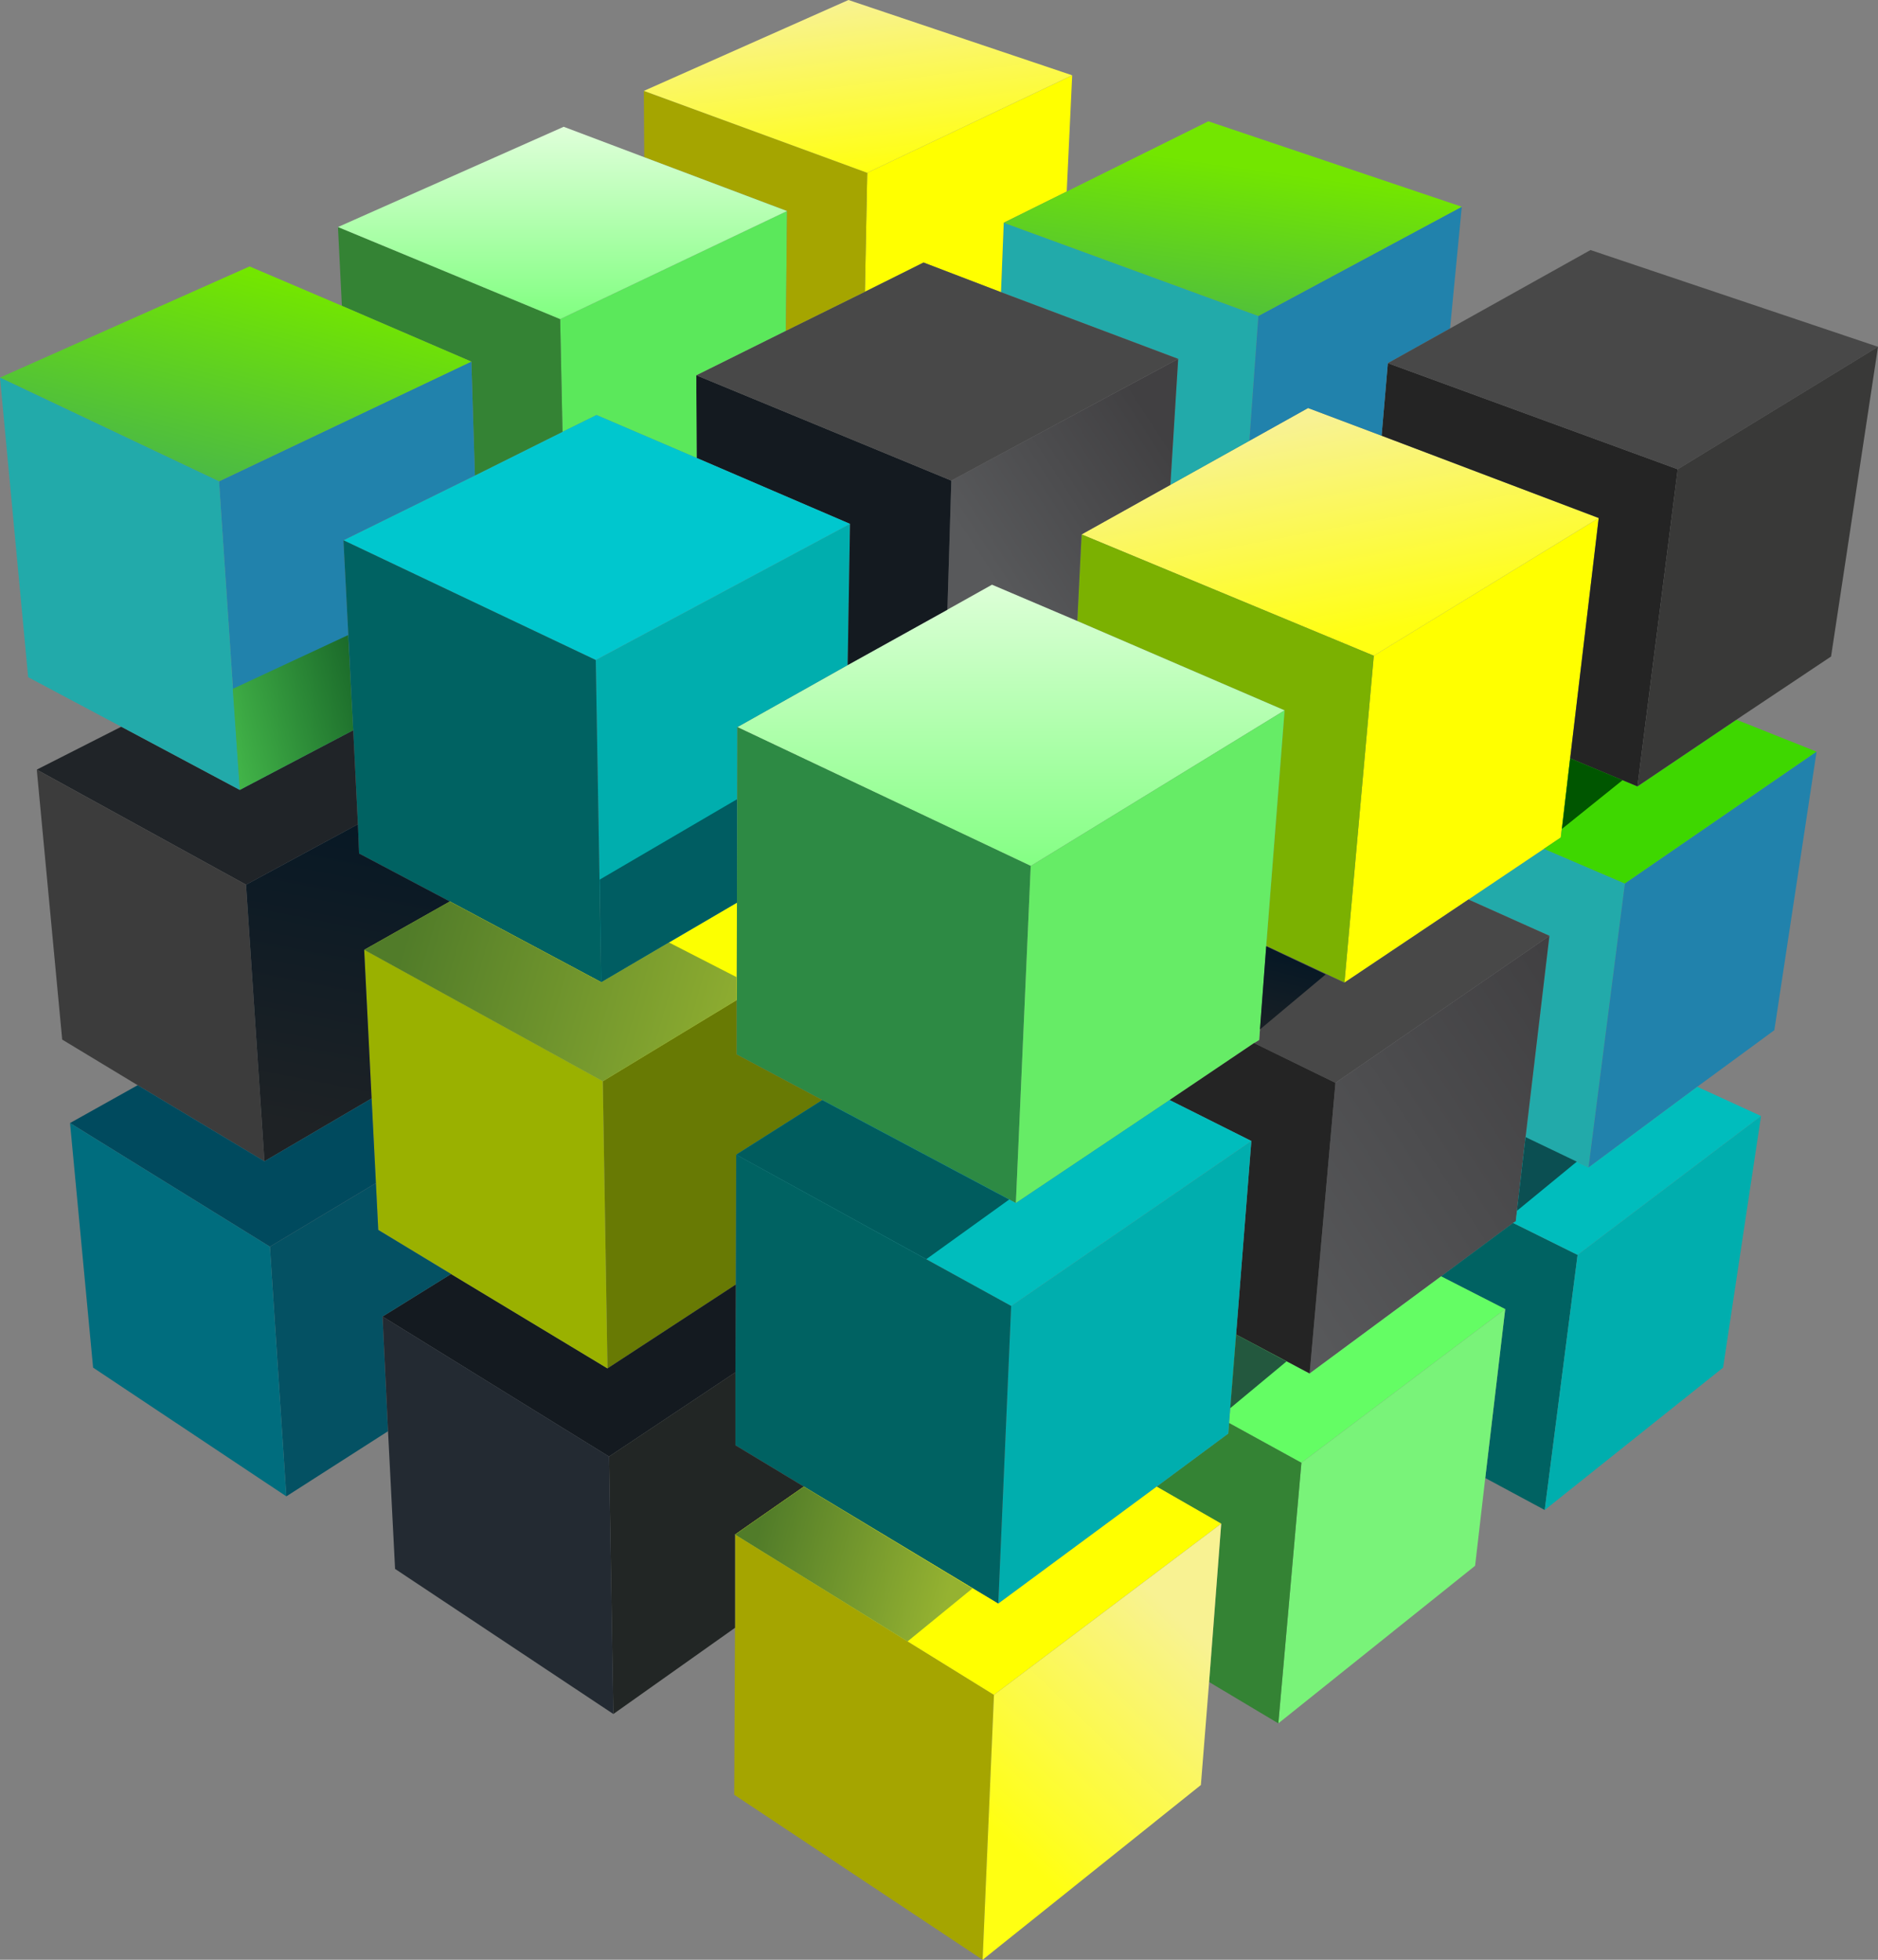 <svg width="161" height="168" viewBox="0 0 161 168" fill="none" xmlns="http://www.w3.org/2000/svg">
<rect x="0" y="0" width="161" height="168" fill="#808080" stroke="none"/>
<path fill-rule="evenodd" clip-rule="evenodd" d="M130.785 97.476L136.184 100.085L139.303 75.741L132.361 72.765L125.889 77.112L132.831 80.222L130.785 97.476Z" fill="#22AAAA"/>
<path fill-rule="evenodd" clip-rule="evenodd" d="M125.889 77.111L132.361 72.764L133.803 71.794L134.608 65.006L137.056 44.407L117.774 56.211L115.259 84.234L125.889 77.111Z" fill="#FFFF00"/>
<path fill-rule="evenodd" clip-rule="evenodd" d="M117.774 56.212L137.056 44.407L118.444 37.352L112.14 34.977L107.11 37.786L100.336 41.565L92.723 45.812L117.774 56.212Z" fill="url(#paint0_linear_154_881)"/>
<path fill-rule="evenodd" clip-rule="evenodd" d="M100.336 41.565L107.11 37.786L107.881 27.086L86.05 19.094L85.815 25.046L101.006 30.764L100.336 41.565Z" fill="#22AAAA"/>
<path fill-rule="evenodd" clip-rule="evenodd" d="M117.774 56.212L92.723 45.812L92.355 53.236L110.128 60.894L108.552 81.091L115.259 84.234L117.774 56.212Z" fill="#7BB101"/>
<path fill-rule="evenodd" clip-rule="evenodd" d="M92.355 53.236L92.723 45.812L100.336 41.566L101.006 30.765L81.556 41.198L81.221 52.266L85.044 50.126L92.355 53.236Z" fill="url(#paint1_linear_154_881)"/>
<path fill-rule="evenodd" clip-rule="evenodd" d="M92.355 53.236L85.044 50.126L81.221 52.266L72.67 57.014L63.213 62.331L88.364 74.236L110.128 60.894L92.355 53.236Z" fill="url(#paint2_linear_154_881)"/>
<path fill-rule="evenodd" clip-rule="evenodd" d="M63.213 62.331L72.67 57.014L72.871 44.909L51.073 56.58L51.543 84.201L63.179 77.379L63.213 62.331Z" fill="#00AEAE"/>
<path fill-rule="evenodd" clip-rule="evenodd" d="M63.213 62.331L63.179 77.379L63.146 85.739V90.387L70.49 94.299L87.09 103.127L88.364 74.236L63.213 62.331Z" fill="#2D8A44"/>
<path fill-rule="evenodd" clip-rule="evenodd" d="M72.67 57.014L81.221 52.266L81.556 41.198L59.692 32.169L59.725 39.258L72.871 44.909L72.67 57.014Z" fill="#141A20"/>
<path fill-rule="evenodd" clip-rule="evenodd" d="M115.259 84.234L108.552 81.091L107.948 89.15L107.512 89.417L114.487 92.828L132.831 80.221L125.889 77.111L115.259 84.234Z" fill="#484848"/>
<path fill-rule="evenodd" clip-rule="evenodd" d="M107.512 89.417L107.948 89.15L108.552 81.091L110.128 60.894L88.364 74.236L87.09 103.128L100.269 94.3L107.512 89.417Z" fill="#66EC66"/>
<path fill-rule="evenodd" clip-rule="evenodd" d="M134.608 65.007L133.803 71.795L132.361 72.765L139.303 75.741L155.735 64.438L148.86 61.696L140.376 67.414L134.608 65.007Z" fill="#3ED700"/>
<path fill-rule="evenodd" clip-rule="evenodd" d="M134.608 65.006L140.376 67.414L143.83 40.227L118.981 31.132L118.444 37.352L137.056 44.407L134.608 65.006Z" fill="#242424"/>
<path fill-rule="evenodd" clip-rule="evenodd" d="M155.735 64.438L139.303 75.74L136.184 100.084L145.507 93.162L152.113 88.313L155.735 64.438Z" fill="#2182AC"/>
<path fill-rule="evenodd" clip-rule="evenodd" d="M118.444 37.352L118.981 31.132L124.313 28.156L125.319 17.723L107.881 27.086L107.11 37.786L112.14 34.977L118.444 37.352Z" fill="#2182AC"/>
<path fill-rule="evenodd" clip-rule="evenodd" d="M85.815 25.047L86.05 19.094L91.449 16.419L91.918 6.454L74.346 14.814L74.145 25.013L79.175 22.505L85.815 25.047Z" fill="#FFFF00"/>
<path fill-rule="evenodd" clip-rule="evenodd" d="M79.175 22.505L74.145 25.013L67.371 28.357L59.692 32.169L81.556 41.198L101.006 30.764L85.815 25.046L79.175 22.505Z" fill="#484848"/>
<path fill-rule="evenodd" clip-rule="evenodd" d="M59.692 32.169L67.371 28.357L67.472 18.091L48.022 27.354L48.223 37.018L51.14 35.58L59.725 39.258L59.692 32.169Z" fill="#5BE85B"/>
<path fill-rule="evenodd" clip-rule="evenodd" d="M59.725 39.258L51.14 35.58L48.223 37.018L40.711 40.763L29.444 46.314L51.073 56.58L72.871 44.91L59.725 39.258Z" fill="#00C7CE"/>
<path fill-rule="evenodd" clip-rule="evenodd" d="M40.711 40.763L48.223 37.018L48.022 27.354L28.974 19.462L29.309 26.217L40.409 30.998L40.711 40.763Z" fill="#348334"/>
<path fill-rule="evenodd" clip-rule="evenodd" d="M29.444 46.313L40.711 40.762L40.409 30.998L18.779 41.264L20.557 67.715L30.282 62.598L29.444 46.313Z" fill="#2182AC"/>
<path fill-rule="evenodd" clip-rule="evenodd" d="M29.444 46.313L30.282 62.599L30.684 70.657L30.785 73.165L38.565 77.278L51.543 84.2L51.073 56.579L29.444 46.313Z" fill="#006262"/>
<path fill-rule="evenodd" clip-rule="evenodd" d="M30.684 70.658L30.282 62.599L20.557 67.715L10.396 62.298L3.152 65.976L21.093 75.841L30.684 70.658Z" fill="#202428"/>
<path fill-rule="evenodd" clip-rule="evenodd" d="M51.543 84.2L38.565 77.278L31.221 81.425L51.677 92.694L63.146 85.739L63.179 77.379L51.543 84.2Z" fill="#FCFF01"/>
<path fill-rule="evenodd" clip-rule="evenodd" d="M67.371 28.356L74.145 25.012L74.346 14.813L55.198 7.791L55.232 13.476L67.472 18.09L67.371 28.356Z" fill="#A5A500"/>
<path fill-rule="evenodd" clip-rule="evenodd" d="M132.831 80.222L114.487 92.828L112.274 117.741L123.542 109.414L129.712 104.833L129.947 104.699L130.785 97.477L132.831 80.222Z" fill="url(#paint3_linear_154_881)"/>
<path fill-rule="evenodd" clip-rule="evenodd" d="M129.712 104.833L123.542 109.414L129.041 112.223L127.331 126.702L132.428 129.444L135.245 107.575L129.712 104.833Z" fill="#006262"/>
<path fill-rule="evenodd" clip-rule="evenodd" d="M129.041 112.223L123.542 109.414L112.274 117.74L105.97 114.397L105.366 121.987L111.57 125.398L129.041 112.223Z" fill="#64FD64"/>
<path fill-rule="evenodd" clip-rule="evenodd" d="M135.245 107.574L132.428 129.444L147.72 117.238L150.973 95.67L135.245 107.574Z" fill="#00AEAE"/>
<path fill-rule="evenodd" clip-rule="evenodd" d="M129.041 112.223L111.57 125.398L109.591 147.735L126.459 134.226L127.331 126.702L129.041 112.223Z" fill="#79F379"/>
<path fill-rule="evenodd" clip-rule="evenodd" d="M111.57 125.398L105.366 121.987L105.299 122.89L99.162 127.438L104.695 130.615L103.656 144.191L109.591 147.736L111.57 125.398Z" fill="#348334"/>
<path fill-rule="evenodd" clip-rule="evenodd" d="M103.589 10.399L91.449 16.419L86.05 19.094L107.881 27.086L125.319 17.723L103.589 10.399Z" fill="url(#paint4_linear_154_881)"/>
<path fill-rule="evenodd" clip-rule="evenodd" d="M136.352 21.435L124.313 28.156L118.981 31.132L143.83 40.228L161 29.728L136.352 21.435Z" fill="#484848"/>
<path fill-rule="evenodd" clip-rule="evenodd" d="M5.332 89.117L11.804 93.029L22.669 99.55L21.093 75.841L3.152 65.977L5.332 89.117Z" fill="#3C3C3C"/>
<path fill-rule="evenodd" clip-rule="evenodd" d="M63.012 139.543L62.945 153.855L84.239 168L85.212 145.294L63.012 131.551V139.543Z" fill="#A5A500"/>
<path fill-rule="evenodd" clip-rule="evenodd" d="M156.976 56.279L161 29.727L143.83 40.227L140.376 67.414L148.86 61.696L156.976 56.279Z" fill="#393938"/>
<path fill-rule="evenodd" clip-rule="evenodd" d="M150.973 95.67L145.507 93.162L136.184 100.084L130.785 97.476L129.947 104.699L129.712 104.832L135.245 107.575L150.973 95.67Z" fill="#00BDBD"/>
<path fill-rule="evenodd" clip-rule="evenodd" d="M114.487 92.828L107.512 89.417L100.269 94.299L107.277 97.81L105.97 114.396L112.274 117.74L114.487 92.828Z" fill="#242424"/>
<path fill-rule="evenodd" clip-rule="evenodd" d="M105.97 114.397L107.277 97.811L86.687 111.955L85.581 137.47L99.162 127.438L105.299 122.89L105.366 121.987L105.97 114.397Z" fill="#00AEAE"/>
<path fill-rule="evenodd" clip-rule="evenodd" d="M107.277 97.811L100.269 94.3L87.09 103.128L70.49 94.3L63.112 98.981L86.687 111.956L107.277 97.811Z" fill="#00BDBD"/>
<path fill-rule="evenodd" clip-rule="evenodd" d="M63.112 98.981L70.49 94.3L63.146 90.387V85.739L51.677 92.695L52.079 117.306L63.079 110.117L63.112 98.981Z" fill="#687A04"/>
<path fill-rule="evenodd" clip-rule="evenodd" d="M63.112 98.981L63.079 110.116L63.045 117.64V123.893L68.914 127.437L85.581 137.469L86.687 111.955L63.112 98.981Z" fill="#006262"/>
<path fill-rule="evenodd" clip-rule="evenodd" d="M63.045 117.641L63.079 110.117L52.079 117.306L38.666 109.214L32.797 112.859L52.214 124.864L63.045 117.641Z" fill="#141A20"/>
<path fill-rule="evenodd" clip-rule="evenodd" d="M38.666 109.213L52.079 117.305L51.677 92.694L31.221 81.425L31.858 94.165L32.227 101.422L32.428 105.434L38.666 109.213Z" fill="#9AB100"/>
<path fill-rule="evenodd" clip-rule="evenodd" d="M31.858 94.165L31.221 81.425L38.565 77.278L30.785 73.165L30.684 70.657L21.093 75.84L22.669 99.549L31.858 94.165Z" fill="url(#paint5_linear_154_881)"/>
<path fill-rule="evenodd" clip-rule="evenodd" d="M48.022 27.354L67.472 18.091L55.232 13.476L48.324 10.868L28.974 19.462L48.022 27.354Z" fill="url(#paint6_linear_154_881)"/>
<path fill-rule="evenodd" clip-rule="evenodd" d="M21.395 22.839L-3.8147e-06 32.369L18.779 41.264L40.409 30.998L29.309 26.216L21.395 22.839Z" fill="url(#paint7_linear_154_881)"/>
<path fill-rule="evenodd" clip-rule="evenodd" d="M63.045 123.893V117.64L52.214 124.863L52.582 146.933L63.012 139.543V131.55L68.914 127.437L63.045 123.893Z" fill="#222625"/>
<path fill-rule="evenodd" clip-rule="evenodd" d="M18.779 41.264L-1.90735e-06 32.369L2.414 58.051L10.396 62.297L20.557 67.715L18.779 41.264Z" fill="#22AAAA"/>
<path fill-rule="evenodd" clip-rule="evenodd" d="M11.804 93.028L6.003 96.272L23.139 106.872L32.227 101.422L31.858 94.165L22.669 99.549L11.804 93.028Z" fill="#004A5E"/>
<path fill-rule="evenodd" clip-rule="evenodd" d="M32.227 101.422L23.139 106.873L24.547 128.274L33.266 122.689L32.797 112.858L38.666 109.213L32.428 105.435L32.227 101.422Z" fill="#045163"/>
<path fill-rule="evenodd" clip-rule="evenodd" d="M32.797 112.858L33.266 122.69L33.87 134.494L52.582 146.933L52.214 124.863L32.797 112.858Z" fill="#232A32"/>
<path fill-rule="evenodd" clip-rule="evenodd" d="M23.139 106.873L6.003 96.272L7.981 117.239L24.547 128.274L23.139 106.873Z" fill="#006D7E"/>
<path fill-rule="evenodd" clip-rule="evenodd" d="M99.162 127.438L85.581 137.469L68.914 127.438L63.012 131.551L85.212 145.294L104.695 130.614L99.162 127.438Z" fill="#FFFF00"/>
<path fill-rule="evenodd" clip-rule="evenodd" d="M55.198 7.791L74.346 14.814L91.918 6.454L72.737 0L55.198 7.791Z" fill="url(#paint8_linear_154_881)"/>
<path fill-rule="evenodd" clip-rule="evenodd" d="M103.656 144.191L104.695 130.614L85.212 145.294L84.239 168L102.951 153.019L103.656 144.191Z" fill="url(#paint9_linear_154_881)"/>
<path fill-rule="evenodd" clip-rule="evenodd" d="M38.565 77.278L51.543 84.2L57.344 80.79L63.146 83.766V85.739L51.677 92.694L31.221 81.425L38.498 77.312L38.565 77.278Z" fill="url(#paint10_linear_154_881)"/>
<path fill-rule="evenodd" clip-rule="evenodd" d="M83.367 136.165L77.8 140.713L63.012 131.551L68.914 127.438L83.367 136.165Z" fill="url(#paint11_linear_154_881)"/>
<path fill-rule="evenodd" clip-rule="evenodd" d="M86.519 102.827L79.41 107.943L63.112 98.981L70.49 94.3L86.519 102.827Z" fill="#005C5E"/>
<path fill-rule="evenodd" clip-rule="evenodd" d="M113.649 83.532L108.015 88.247L108.552 81.124L113.649 83.532Z" fill="url(#paint12_linear_154_881)"/>
<path fill-rule="evenodd" clip-rule="evenodd" d="M139.102 66.879L133.904 71.059L134.608 65.007L139.102 66.879Z" fill="#005600"/>
<path fill-rule="evenodd" clip-rule="evenodd" d="M135.178 99.583L130.047 103.797L130.785 97.477L135.178 99.583Z" fill="#0B4F52"/>
<path fill-rule="evenodd" clip-rule="evenodd" d="M110.296 116.704L105.467 120.717L105.97 114.396L110.296 116.704Z" fill="#23583E"/>
<path fill-rule="evenodd" clip-rule="evenodd" d="M51.409 75.406L63.179 68.518V77.379L57.344 80.79L51.543 84.201L51.409 75.406Z" fill="#005D62"/>
<path fill-rule="evenodd" clip-rule="evenodd" d="M19.953 59.054L29.846 54.44L30.282 62.599L20.557 67.715L19.953 59.054Z" fill="url(#paint13_linear_154_881)"/>
<defs>
<linearGradient id="paint0_linear_154_881" x1="116.699" y1="54.755" x2="113.168" y2="35.933" gradientUnits="userSpaceOnUse">
<stop offset="0.018" stop-color="#FFFF12"/>
<stop offset="1" stop-color="#F8F292"/>
</linearGradient>
<linearGradient id="paint1_linear_154_881" x1="100.549" y1="38.423" x2="84.465" y2="48.898" gradientUnits="userSpaceOnUse">
<stop stop-color="#414042"/>
<stop offset="1" stop-color="#58595B"/>
</linearGradient>
<linearGradient id="paint2_linear_154_881" x1="86.676" y1="75.384" x2="86.676" y2="48.968" gradientUnits="userSpaceOnUse">
<stop stop-color="#80FF80"/>
<stop offset="1" stop-color="#E1FFDB"/>
</linearGradient>
<linearGradient id="paint3_linear_154_881" x1="137.713" y1="89.156" x2="107.426" y2="108.88" gradientUnits="userSpaceOnUse">
<stop stop-color="#414042"/>
<stop offset="1" stop-color="#58595B"/>
</linearGradient>
<linearGradient id="paint4_linear_154_881" x1="103.998" y1="30.39" x2="106.264" y2="14.219" gradientUnits="userSpaceOnUse">
<stop stop-color="#48B749"/>
<stop offset="1" stop-color="#73E600"/>
</linearGradient>
<linearGradient id="paint5_linear_154_881" x1="25.901" y1="96.644" x2="32.627" y2="61.945" gradientUnits="userSpaceOnUse">
<stop stop-color="#1E2225"/>
<stop offset="1" stop-color="#001525"/>
</linearGradient>
<linearGradient id="paint6_linear_154_881" x1="48.226" y1="27.474" x2="48.226" y2="10.637" gradientUnits="userSpaceOnUse">
<stop stop-color="#80FF80"/>
<stop offset="1" stop-color="#E1FFDB"/>
</linearGradient>
<linearGradient id="paint7_linear_154_881" x1="17.569" y1="42.181" x2="22.174" y2="23.661" gradientUnits="userSpaceOnUse">
<stop stop-color="#48B749"/>
<stop offset="1" stop-color="#73E600"/>
</linearGradient>
<linearGradient id="paint8_linear_154_881" x1="74.495" y1="14.82" x2="72.676" y2="-0.031" gradientUnits="userSpaceOnUse">
<stop offset="0.018" stop-color="#FFFF12"/>
<stop offset="1" stop-color="#F8F292"/>
</linearGradient>
<linearGradient id="paint9_linear_154_881" x1="85.656" y1="157.822" x2="102.652" y2="140.263" gradientUnits="userSpaceOnUse">
<stop offset="0.018" stop-color="#FFFF12"/>
<stop offset="1" stop-color="#F8F292"/>
</linearGradient>
<linearGradient id="paint10_linear_154_881" x1="34.564" y1="81.029" x2="65.666" y2="89.973" gradientUnits="userSpaceOnUse">
<stop stop-color="#517C29"/>
<stop offset="1" stop-color="#95B231"/>
</linearGradient>
<linearGradient id="paint11_linear_154_881" x1="64.903" y1="131.66" x2="81.393" y2="136.402" gradientUnits="userSpaceOnUse">
<stop stop-color="#517C29"/>
<stop offset="1" stop-color="#95B231"/>
</linearGradient>
<linearGradient id="paint12_linear_154_881" x1="109.105" y1="90.356" x2="111.669" y2="80.042" gradientUnits="userSpaceOnUse">
<stop stop-color="#1E2225"/>
<stop offset="1" stop-color="#001525"/>
</linearGradient>
<linearGradient id="paint13_linear_154_881" x1="31.198" y1="59.476" x2="18.988" y2="62.757" gradientUnits="userSpaceOnUse">
<stop stop-color="#1B6A2A"/>
<stop offset="1" stop-color="#43B649"/>
</linearGradient>
</defs>
</svg>
